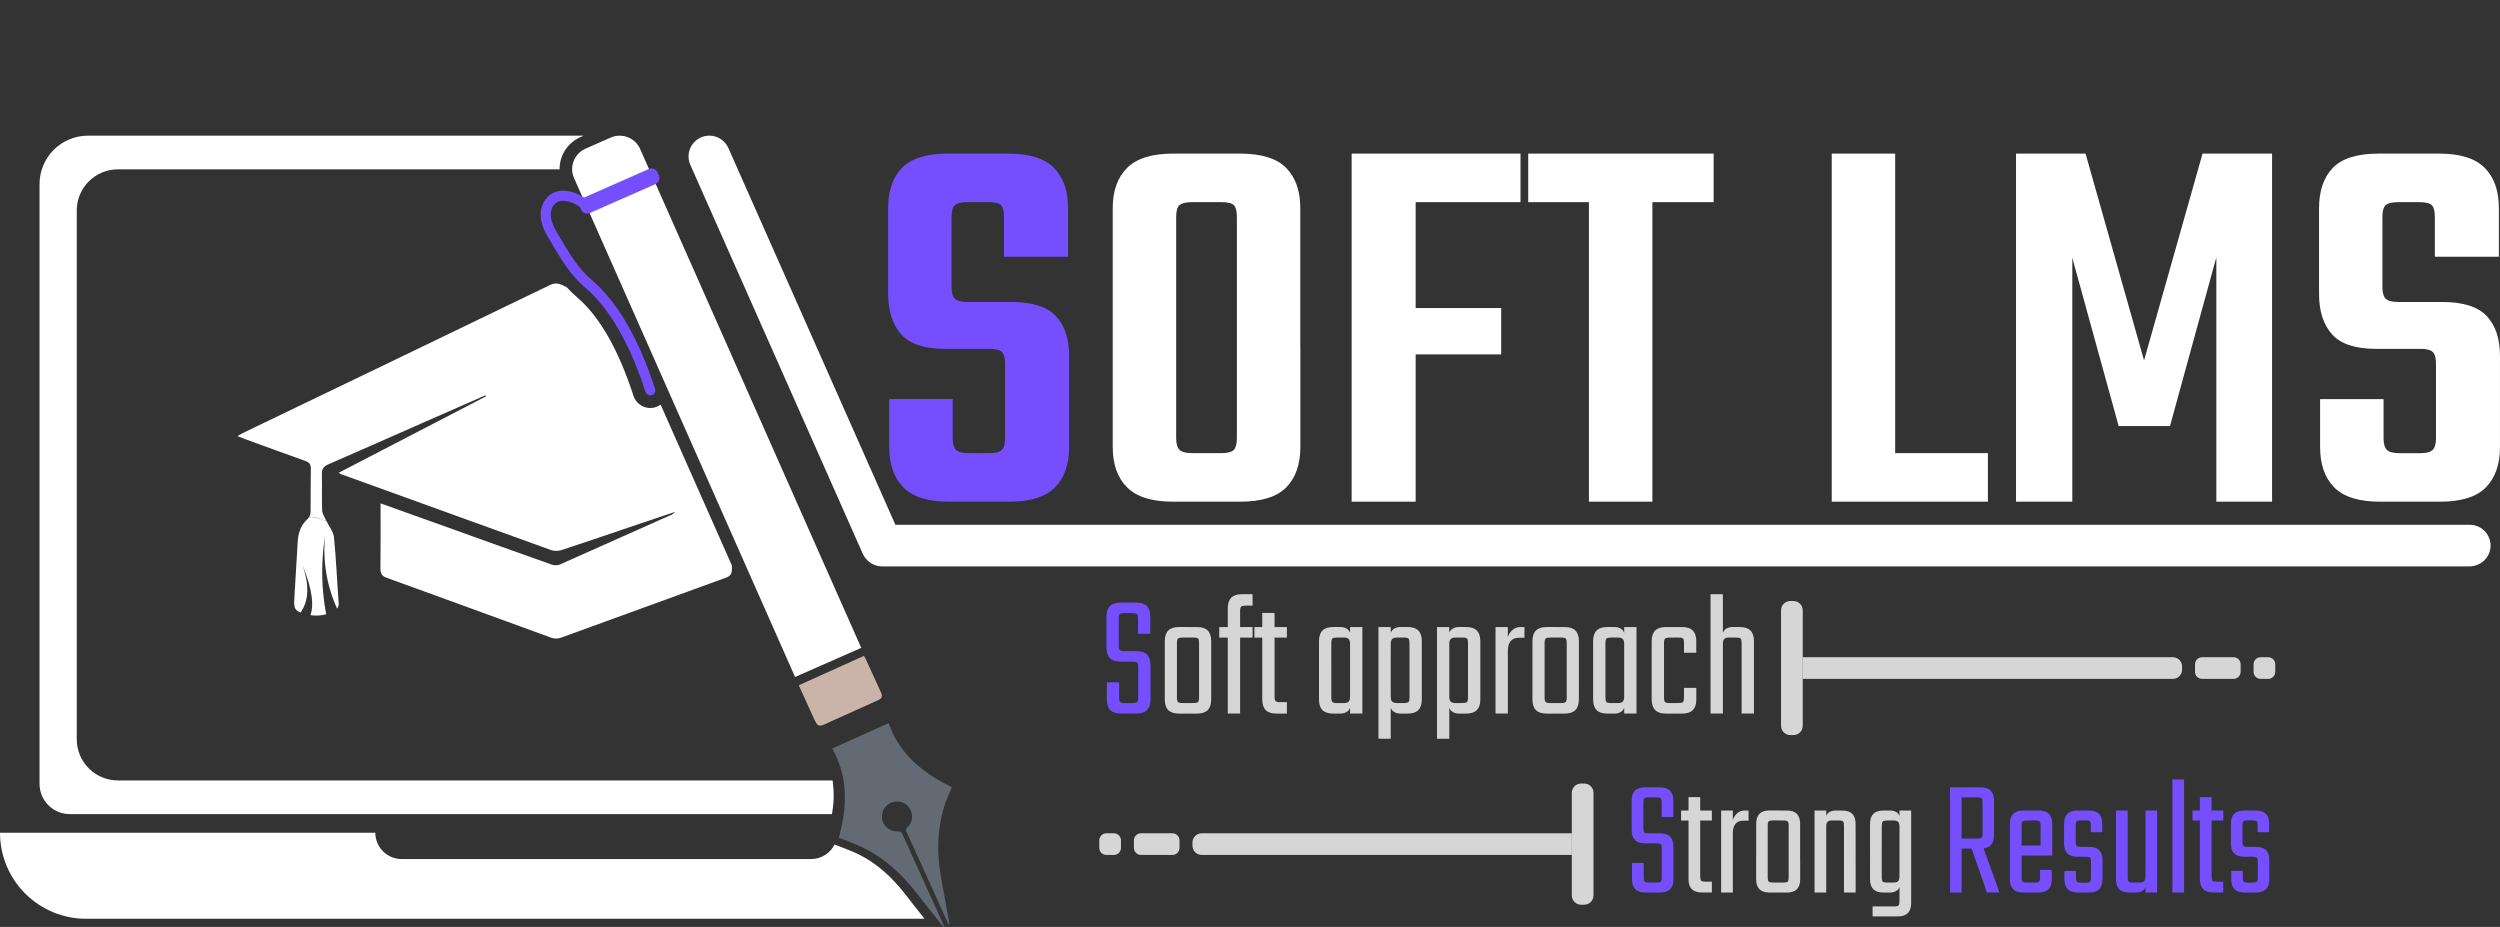 <svg width="267" height="99" viewBox="0 0 267 99" fill="none" xmlns="http://www.w3.org/2000/svg">
<rect x="0" y="0" width="267" height="99" fill="#333333" stroke="none"/>
<g clip-path="url(#clip0_1499_5270)">
<path d="M107.345 46.803V38.847C107.345 38.219 107.227 37.797 106.992 37.581C106.756 37.365 106.323 37.257 105.696 37.257H100.921C98.72 37.257 97.159 36.736 96.236 35.696C95.314 34.655 94.852 33.212 94.852 31.365V22.238C94.852 20.393 95.344 18.959 96.329 17.938C97.315 16.916 98.945 16.405 101.221 16.406H107.706C109.945 16.406 111.565 16.916 112.567 17.938C113.569 18.959 114.07 20.392 114.07 22.238V27.422H107.228V23.18C107.228 22.553 107.12 22.131 106.904 21.913C106.688 21.696 106.245 21.588 105.577 21.589H103.337C102.668 21.589 102.217 21.694 101.977 21.913C101.738 22.133 101.624 22.552 101.624 23.18V30.662C101.624 31.25 101.742 31.662 101.977 31.898C102.213 32.135 102.664 32.252 103.337 32.252H107.992C110.232 32.252 111.823 32.753 112.766 33.754C113.709 34.756 114.18 36.18 114.181 38.026V47.749C114.181 49.595 113.68 51.029 112.678 52.05C111.676 53.071 110.038 53.581 107.762 53.581H101.393C99.114 53.581 97.475 53.071 96.477 52.05C95.478 51.029 94.976 49.594 94.97 47.745V42.623H101.747V46.805C101.747 47.394 101.865 47.807 102.101 48.042C102.337 48.278 102.788 48.396 103.461 48.396H105.701C106.328 48.396 106.761 48.278 106.997 48.042C107.232 47.807 107.345 47.392 107.345 46.803Z" fill="#754FFE"/>
<path d="M125.615 23.181V39.265H118.838V22.238C118.838 20.393 119.349 18.96 120.37 17.938C121.392 16.916 123.022 16.406 125.262 16.406H129.269V21.59H127.324C126.656 21.59 126.203 21.698 125.965 21.914C125.726 22.13 125.61 22.552 125.615 23.181ZM125.615 36.965V46.803C125.615 47.392 125.733 47.805 125.969 48.041C126.205 48.276 126.658 48.394 127.329 48.394H129.211V53.578H125.263C123.023 53.578 121.392 53.068 120.371 52.047C119.35 51.026 118.84 49.592 118.839 47.746V36.965H125.615ZM132.1 46.803V37.26H138.878V47.746C138.878 49.592 138.377 51.026 137.375 52.047C136.373 53.068 134.732 53.578 132.454 53.578H128.21V48.394H130.45C131.118 48.394 131.56 48.276 131.776 48.041C131.992 47.805 132.1 47.392 132.1 46.803ZM132.1 39.263V23.181C132.1 22.553 131.992 22.131 131.776 21.914C131.56 21.696 131.118 21.588 130.45 21.59H128.439V16.406H132.447C134.725 16.406 136.366 16.917 137.368 17.938C138.371 18.959 138.872 20.392 138.871 22.238V39.265L132.1 39.263Z" fill="white"/>
<path d="M144.355 16.406H151.192V53.578H144.355V16.406ZM162.389 16.406V21.589H147.42V16.406H162.389ZM160.327 32.9V37.848H147.776V32.9H160.327Z" fill="white"/>
<path d="M183.017 16.406V21.589H163.215V16.406H183.017ZM169.697 17.996H176.475V53.578H169.697V17.996Z" fill="white"/>
<path d="M195.629 16.406H202.406V53.578H195.629V16.406ZM198.516 53.578V48.394H212.307V53.578H198.516Z" fill="white"/>
<path d="M231.754 45.507H226.273L221.322 27.539V53.578H215.311V16.406H222.737L228.984 38.496L235.231 16.406H242.657V53.578H236.705V27.48L231.754 45.507Z" fill="white"/>
<path d="M260.163 46.803V38.847C260.163 38.219 260.045 37.797 259.81 37.581C259.574 37.364 259.142 37.256 258.513 37.257H253.74C251.54 37.257 249.978 36.736 249.054 35.696C248.131 34.655 247.671 33.213 247.674 31.369V22.238C247.674 20.393 248.162 18.959 249.138 17.938C250.114 16.916 251.745 16.405 254.03 16.406H260.515C262.754 16.406 264.374 16.916 265.377 17.938C266.38 18.959 266.881 20.392 266.88 22.238V27.422H260.043V23.18C260.043 22.553 259.935 22.131 259.72 21.913C259.504 21.696 259.062 21.588 258.393 21.589H256.153C255.485 21.589 255.034 21.694 254.793 21.913C254.553 22.133 254.44 22.552 254.44 23.18V30.662C254.44 31.25 254.558 31.662 254.793 31.898C255.03 32.135 255.481 32.252 256.153 32.252H260.81C263.049 32.252 264.64 32.753 265.583 33.754C266.527 34.756 266.998 36.18 266.998 38.026V47.749C266.998 49.595 266.497 51.029 265.495 52.05C264.493 53.071 262.855 53.581 260.579 53.581H254.211C251.932 53.581 250.292 53.071 249.29 52.05C248.288 51.029 247.787 49.595 247.787 47.749V42.626H254.564V46.808C254.564 47.397 254.682 47.81 254.918 48.045C255.154 48.281 255.605 48.399 256.278 48.399H258.517C259.144 48.399 259.577 48.281 259.814 48.045C260.051 47.81 260.167 47.396 260.163 46.803Z" fill="white"/>
<path d="M36.005 65.004C34.895 62.571 34.452 59.886 34.723 57.226C34.395 59.245 34.324 61.298 34.514 63.335C34.589 64.144 34.702 64.904 34.836 65.606C34.29 65.758 33.717 65.787 33.157 65.693C33.167 65.667 33.173 65.644 33.181 65.625C33.467 64.777 33.494 63.24 32.256 60.218C33.106 62.57 32.853 63.976 32.435 64.839C32.345 65.024 32.236 65.209 32.121 65.421C31.433 65.162 31.375 64.848 31.44 63.821C31.566 61.819 31.685 59.818 31.798 57.814C31.851 56.865 32.156 56.049 32.881 55.395C32.928 55.352 32.968 55.303 33.001 55.248C33.601 55.154 34.241 55.421 34.87 55.659C35.153 56.231 35.602 56.778 35.666 57.367C35.903 59.697 35.992 62.043 36.167 64.382C36.183 64.491 36.177 64.603 36.149 64.709C36.121 64.816 36.072 64.916 36.005 65.004Z" fill="white"/>
<path d="M78.161 60.383L70.555 43.215C70.315 43.389 70.037 43.505 69.743 43.551C69.45 43.598 69.149 43.574 68.866 43.483C68.584 43.391 68.327 43.233 68.117 43.023C67.906 42.813 67.749 42.556 67.657 42.274C66.058 37.36 64.053 33.844 61.702 31.813C61.287 31.457 60.893 31.077 60.523 30.674L60.076 30.459C59.589 30.224 59.209 30.214 58.717 30.451C47.797 35.727 36.87 40.993 25.938 46.246C25.772 46.326 25.618 46.429 25.361 46.578C25.718 46.718 25.952 46.814 26.191 46.901C28.321 47.678 30.45 48.463 32.589 49.219C33.016 49.369 33.204 49.567 33.196 50.049C33.166 51.586 33.196 53.124 33.171 54.662C33.164 54.869 33.106 55.07 33.001 55.248C33.601 55.153 34.241 55.421 34.87 55.66C34.857 55.633 34.844 55.608 34.832 55.582C34.668 55.231 34.421 54.871 34.405 54.507C34.353 53.232 34.418 51.952 34.372 50.677C34.349 50.082 34.564 49.808 35.092 49.58C38.428 48.136 41.75 46.653 45.078 45.189C47.335 44.196 49.593 43.205 51.85 42.218C51.869 42.256 51.886 42.294 51.904 42.331C46.674 45.042 41.451 47.752 36.171 50.492C36.241 50.544 36.315 50.59 36.392 50.63C43.88 53.343 51.37 56.049 58.863 58.75C59.221 58.863 59.605 58.863 59.962 58.75C62.192 58.026 64.406 57.257 66.628 56.506C68.395 55.91 70.163 55.318 72.132 54.656C71.898 54.848 71.848 54.914 71.779 54.946C67.784 56.737 63.782 58.522 59.771 60.3C59.489 60.398 59.183 60.395 58.903 60.293C55.21 58.987 51.525 57.656 47.837 56.334C45.465 55.483 43.091 54.633 40.644 53.76C40.644 56.131 40.663 58.42 40.63 60.709C40.622 61.27 40.794 61.525 41.32 61.715C47.187 63.833 53.042 65.99 58.906 68.119C59.214 68.223 59.547 68.225 59.856 68.126C65.746 65.995 71.625 63.839 77.514 61.703C78.009 61.524 78.172 61.285 78.166 60.75C78.163 60.624 78.162 60.503 78.161 60.383Z" fill="white"/>
<path d="M89.605 89.399C89.6 89.421 89.592 89.445 89.587 89.468C90.474 89.828 91.387 90.138 92.244 90.562C94.584 91.721 96.427 93.468 98.008 95.519C98.845 96.612 99.715 97.686 100.571 98.768C100.642 98.867 100.736 98.946 100.845 99C100.81 98.904 100.784 98.804 100.741 98.71C99.334 95.608 97.927 92.504 96.519 89.399C96.469 89.286 96.415 89.174 96.368 89.061C96.269 88.841 96.168 88.786 95.919 88.8C94.999 88.849 94.246 88.18 94.195 87.321C94.194 87.315 94.194 87.308 94.195 87.302C94.184 87.085 94.215 86.869 94.289 86.665C94.362 86.462 94.476 86.275 94.624 86.116C94.771 85.957 94.948 85.83 95.146 85.741C95.344 85.652 95.557 85.604 95.774 85.6C96.635 85.559 97.379 86.282 97.411 87.195C97.411 87.237 97.411 87.278 97.411 87.321C97.401 87.516 97.352 87.707 97.268 87.882C97.184 88.058 97.066 88.215 96.92 88.345C96.764 88.492 96.711 88.606 96.809 88.82C96.896 89.014 96.985 89.206 97.072 89.399C98.459 92.444 99.842 95.492 101.221 98.542C101.241 98.597 101.256 98.653 101.266 98.71L101.401 98.636C101.229 97.696 101.057 96.755 100.885 95.814C100.571 94.095 100.205 92.385 100.205 90.623C100.205 90.205 100.218 89.798 100.248 89.39C100.294 88.692 100.39 87.998 100.535 87.313C100.761 86.241 101.122 85.201 101.61 84.219C101.629 84.171 101.643 84.121 101.653 84.07C101.319 83.907 100.992 83.739 100.673 83.562C98.078 82.135 95.947 80.233 94.906 77.228C92.886 78.137 90.913 79.027 88.877 79.946C89.517 81.061 89.94 82.289 90.123 83.562C90.288 84.811 90.266 86.078 90.057 87.32C89.944 88.021 89.793 88.715 89.605 89.399Z" fill="#646A74"/>
<path d="M92.272 70.045L85.309 73.187L87.02 76.95C87.334 77.637 86.77 76.36 87.085 77.046C87.304 77.521 87.516 77.603 88.002 77.384C89.895 76.534 91.787 75.681 93.678 74.827C94.226 74.579 94.294 74.4 94.053 73.866C93.223 72.028 93.262 72.158 92.428 70.322C92.384 70.23 92.326 70.141 92.272 70.045Z" fill="#CAB4A9"/>
<path d="M62.965 22.747L84.915 72.301L91.979 69.191L70.023 19.637H70.017L62.965 22.747Z" fill="white"/>
<path d="M62.252 21.147L62.964 22.747H62.971L70.022 19.641H70.027L69.341 18.088L69.321 18.043H69.314L69.216 18.086L62.257 21.144C62.257 21.144 62.254 21.146 62.252 21.147Z" fill="white"/>
<path d="M61.909 22.043L62.065 22.393C62.101 22.476 62.152 22.55 62.217 22.613C62.282 22.675 62.358 22.724 62.441 22.757C62.525 22.789 62.614 22.805 62.704 22.804C62.794 22.802 62.882 22.783 62.964 22.747H62.971L70.022 19.641H70.028C70.191 19.567 70.319 19.431 70.383 19.263C70.447 19.096 70.443 18.909 70.371 18.745L70.215 18.394C70.142 18.229 70.006 18.099 69.838 18.033C69.67 17.967 69.482 17.971 69.316 18.042H69.309L69.211 18.085L62.257 21.144C62.094 21.219 61.967 21.355 61.903 21.522C61.839 21.69 61.843 21.876 61.914 22.04L61.909 22.043Z" fill="#754FFE"/>
<path d="M98.735 98.124H9.19C7.983 98.124 6.788 97.886 5.673 97.424C4.558 96.962 3.544 96.285 2.691 95.432C1.838 94.579 1.161 93.566 0.699 92.451C0.237 91.336 -0 90.141 2.38069e-07 88.934H40.084C40.084 89.304 40.156 89.67 40.298 90.011C40.439 90.352 40.647 90.662 40.908 90.924C41.169 91.185 41.48 91.392 41.821 91.533C42.163 91.674 42.529 91.747 42.898 91.747H86.618C87.14 91.747 87.653 91.601 88.097 91.327C88.542 91.052 88.901 90.659 89.134 90.191L89.264 90.243C89.536 90.354 89.811 90.46 90.084 90.565C90.661 90.788 91.207 90.998 91.717 91.251C93.555 92.162 95.206 93.587 96.762 95.606C97.341 96.361 97.94 97.113 98.518 97.841C98.587 97.935 98.66 98.028 98.735 98.124Z" fill="white"/>
<path d="M88.946 83.541C88.937 83.477 88.927 83.414 88.917 83.351H12.591C11.426 83.351 10.309 82.888 9.485 82.065C8.661 81.241 8.198 80.124 8.198 78.96V22.476C8.198 21.311 8.661 20.195 9.485 19.371C10.309 18.548 11.426 18.085 12.591 18.085H59.762C59.756 17.358 59.963 16.645 60.358 16.034C60.753 15.423 61.318 14.941 61.983 14.648L62.346 14.488H9.397C8.025 14.488 6.708 15.033 5.738 16.003C4.768 16.973 4.223 18.288 4.223 19.66V83.72C4.223 84.575 4.563 85.396 5.168 86.001C5.773 86.607 6.594 86.947 7.45 86.947H88.852C88.866 86.877 88.876 86.807 88.887 86.738C89.067 85.681 89.087 84.603 88.946 83.541Z" fill="white"/>
<path d="M61.104 18.082C61.108 18.404 61.177 18.722 61.308 19.017L62.249 21.147L69.202 18.085L69.3 18.042H69.308L68.367 15.912C68.11 15.334 67.636 14.882 67.047 14.653C66.458 14.424 65.802 14.438 65.224 14.691L62.527 15.878C62.1 16.066 61.738 16.375 61.485 16.767C61.232 17.159 61.099 17.616 61.104 18.082Z" fill="white"/>
<path d="M69.449 42.228C69.506 42.228 69.562 42.219 69.616 42.202C69.752 42.157 69.865 42.061 69.93 41.934C69.994 41.806 70.006 41.659 69.962 41.523C68.222 36.191 65.977 32.306 63.286 29.982C61.736 28.644 60.994 27.387 59.515 24.886C59.233 24.408 58.574 23.289 58.918 22.326C59.003 22.055 59.173 21.819 59.402 21.65C60.029 21.217 61.207 21.493 62.191 22.306C62.302 22.39 62.441 22.429 62.58 22.413C62.718 22.397 62.845 22.328 62.934 22.221C63.023 22.113 63.066 21.975 63.056 21.836C63.045 21.697 62.981 21.568 62.877 21.476C61.486 20.326 59.843 20.042 58.797 20.762C58.381 21.058 58.07 21.477 57.908 21.962C57.385 23.401 58.232 24.825 58.591 25.433C60.13 28.036 60.903 29.343 62.586 30.797C65.126 32.992 67.264 36.712 68.941 41.856C68.976 41.964 69.044 42.057 69.135 42.124C69.226 42.19 69.336 42.227 69.449 42.228Z" fill="#754FFE"/>
<path d="M265.989 58.412C265.915 59.589 264.906 60.488 263.728 60.488H94.209C93.662 60.489 93.135 60.287 92.729 59.921C92.724 59.918 92.719 59.914 92.715 59.91C92.69 59.888 92.665 59.862 92.639 59.837C92.428 59.637 92.258 59.398 92.14 59.133L73.727 17.607C73.489 17.069 73.474 16.458 73.686 15.909C73.898 15.36 74.32 14.917 74.859 14.678C75.397 14.44 76.008 14.425 76.558 14.637C77.107 14.849 77.55 15.271 77.789 15.809L95.629 56.047H263.774C264.078 56.048 264.378 56.11 264.657 56.231C264.936 56.352 265.187 56.528 265.394 56.75C265.602 56.972 265.762 57.234 265.864 57.52C265.967 57.805 266.009 58.109 265.989 58.412Z" fill="white"/>
<path d="M121.561 74.497V71.256C121.561 71.002 121.526 70.838 121.456 70.77C121.386 70.702 121.224 70.665 120.97 70.665H119.674C119.166 70.665 118.788 70.541 118.54 70.294C118.293 70.046 118.169 69.668 118.168 69.16V65.862C118.168 65.354 118.292 64.976 118.54 64.729C118.789 64.482 119.166 64.358 119.674 64.357H121.348C121.856 64.357 122.234 64.481 122.481 64.729C122.729 64.977 122.853 65.355 122.854 65.862V67.692H121.538V66.072C121.538 65.818 121.503 65.654 121.433 65.586C121.363 65.518 121.201 65.482 120.947 65.482H120.073C119.831 65.482 119.672 65.516 119.596 65.586C119.519 65.656 119.482 65.818 119.482 66.072V68.95C119.482 69.191 119.519 69.349 119.596 69.425C119.672 69.501 119.831 69.54 120.073 69.54H121.368C121.877 69.54 122.255 69.664 122.502 69.911C122.75 70.159 122.874 70.537 122.875 71.045V74.704C122.875 75.212 122.75 75.59 122.502 75.837C122.254 76.084 121.876 76.208 121.368 76.208H119.711C119.202 76.208 118.823 76.084 118.576 75.837C118.328 75.59 118.205 75.212 118.207 74.706V72.876H119.521V74.497C119.521 74.738 119.56 74.897 119.636 74.973C119.713 75.05 119.871 75.087 120.112 75.087H120.97C121.224 75.087 121.388 75.05 121.456 74.973C121.524 74.897 121.561 74.735 121.561 74.497Z" fill="#754FFE"/>
<path opacity="0.8" d="M125.696 68.683V73.541H124.4V68.473C124.4 67.965 124.524 67.587 124.772 67.34C125.019 67.092 125.398 66.968 125.907 66.967H126.936V68.092H126.287C126.046 68.092 125.887 68.127 125.81 68.197C125.734 68.267 125.696 68.433 125.696 68.683ZM125.696 72.417V74.497C125.696 74.738 125.735 74.897 125.81 74.974C125.886 75.05 126.046 75.087 126.287 75.087H126.878V76.211H125.907C125.398 76.211 125.02 76.088 124.772 75.84C124.523 75.593 124.4 75.215 124.4 74.706V72.417H125.696ZM128.06 74.494V72.569H129.356V74.706C129.356 75.214 129.232 75.592 128.985 75.839C128.737 76.087 128.359 76.21 127.851 76.21H126.688V75.084H127.469C127.723 75.084 127.887 75.047 127.955 74.97C128.023 74.894 128.06 74.735 128.06 74.497V74.494ZM128.06 73.522V68.683C128.06 68.429 128.025 68.265 127.955 68.197C127.886 68.129 127.723 68.092 127.469 68.092H126.821V66.969H127.851C128.358 66.969 128.736 67.094 128.985 67.342C129.234 67.59 129.357 67.968 129.356 68.475V73.525L128.06 73.522Z" fill="white"/>
<path opacity="0.8" d="M133.776 66.969V68.094H130.215V66.969H133.776ZM132.443 65.273V76.208H131.127V64.967C131.127 64.459 131.251 64.081 131.499 63.833C131.747 63.585 132.125 63.461 132.633 63.462H133.776V64.681H133.039C132.797 64.681 132.638 64.716 132.562 64.785C132.486 64.854 132.443 65.017 132.443 65.271V65.273Z" fill="white"/>
<path opacity="0.8" d="M137.44 66.97V68.094H133.971V66.97H137.44ZM136.124 65.465V74.401C136.124 74.642 136.162 74.801 136.238 74.877C136.315 74.954 136.474 74.991 136.715 74.991H137.44V76.21H136.315C135.806 76.21 135.428 76.087 135.181 75.839C134.933 75.592 134.81 75.214 134.81 74.706V65.463L136.124 65.465Z" fill="white"/>
<path opacity="0.8" d="M142.184 71.94H140.869V68.473C140.869 67.965 140.993 67.587 141.24 67.339C141.488 67.092 141.866 66.968 142.374 66.967H143.137C143.429 66.955 143.716 67.046 143.947 67.224C144.156 67.396 144.261 67.698 144.261 68.13V69.311H144.185V68.778C144.185 68.524 144.134 68.346 144.032 68.244C143.93 68.141 143.765 68.091 143.536 68.092H142.774C142.532 68.092 142.373 68.127 142.298 68.197C142.223 68.267 142.183 68.429 142.183 68.683L142.184 71.94ZM140.869 71.236H142.184V74.497C142.184 74.738 142.223 74.897 142.299 74.973C142.375 75.05 142.533 75.087 142.775 75.087H143.537C143.766 75.087 143.932 75.037 144.033 74.935C144.134 74.832 144.186 74.656 144.186 74.401V73.906H144.262V75.05C144.262 75.481 144.158 75.782 143.948 75.954C143.717 76.133 143.43 76.224 143.138 76.211H142.375C141.867 76.211 141.489 76.087 141.241 75.84C140.994 75.593 140.87 75.214 140.869 74.706V71.236ZM145.5 76.208H144.186V66.969H145.5V76.208Z" fill="white"/>
<path opacity="0.8" d="M148.533 78.895H147.217V66.969H148.533V78.895ZM151.849 71.941H150.534V68.683C150.534 68.429 150.499 68.265 150.43 68.197C150.361 68.129 150.199 68.092 149.945 68.092H149.182C148.953 68.092 148.787 68.143 148.686 68.244C148.582 68.348 148.534 68.524 148.534 68.778V69.425H148.457V68.13C148.457 67.698 148.562 67.397 148.771 67.225C149.002 67.046 149.289 66.955 149.581 66.967H150.343C150.851 66.967 151.23 67.091 151.478 67.34C151.726 67.588 151.85 67.965 151.849 68.473V71.941ZM150.534 71.216H151.849V74.706C151.849 75.214 151.725 75.592 151.478 75.839C151.23 76.087 150.852 76.21 150.343 76.21H149.581C149.289 76.223 149.002 76.132 148.771 75.953C148.562 75.781 148.457 75.48 148.457 75.049V73.979L148.534 73.96V74.398C148.534 74.653 148.584 74.83 148.686 74.932C148.789 75.033 148.953 75.084 149.182 75.084H149.945C150.199 75.084 150.363 75.047 150.43 74.97C150.497 74.894 150.534 74.735 150.534 74.493V71.216Z" fill="white"/>
<path opacity="0.8" d="M154.785 78.895H153.469V66.969H154.785V78.895ZM158.101 71.941H156.783V68.683C156.783 68.429 156.749 68.265 156.679 68.197C156.609 68.129 156.446 68.092 156.192 68.092H155.43C155.202 68.092 155.037 68.143 154.934 68.244C154.832 68.345 154.781 68.523 154.782 68.778V69.425H154.706V68.13C154.706 67.698 154.811 67.397 155.02 67.225C155.251 67.046 155.538 66.955 155.83 66.967H156.593C157.101 66.967 157.479 67.091 157.727 67.34C157.974 67.588 158.098 67.965 158.099 68.473L158.101 71.941ZM156.783 71.216H158.099V74.706C158.099 75.214 157.975 75.592 157.727 75.839C157.478 76.086 157.101 76.21 156.593 76.21H155.83C155.538 76.223 155.251 76.132 155.02 75.953C154.811 75.781 154.706 75.48 154.706 75.049V73.979L154.782 73.96V74.398C154.782 74.653 154.833 74.831 154.934 74.932C155.039 75.036 155.202 75.084 155.43 75.084H156.192C156.446 75.084 156.611 75.047 156.679 74.97C156.747 74.894 156.783 74.735 156.783 74.493V71.216Z" fill="white"/>
<path opacity="0.8" d="M161.037 76.208H159.723V66.97H161.037V76.21V76.208ZM162.81 66.97V68.113H162.238C161.438 68.113 161.037 68.59 161.037 69.543V69.904H160.961V68.514C160.966 68.276 161.021 68.042 161.123 67.827C161.231 67.586 161.398 67.376 161.609 67.218C161.841 67.047 162.123 66.96 162.41 66.97H162.81Z" fill="white"/>
<path opacity="0.8" d="M164.962 68.683V73.541H163.666V68.473C163.666 67.965 163.79 67.587 164.037 67.34C164.285 67.092 164.663 66.968 165.172 66.967H166.201V68.092H165.553C165.311 68.092 165.153 68.127 165.077 68.197C165.001 68.267 164.962 68.433 164.962 68.683ZM164.962 72.417V74.497C164.962 74.738 165.001 74.897 165.077 74.974C165.153 75.05 165.311 75.087 165.553 75.087H166.144V76.211H165.172C164.664 76.211 164.286 76.088 164.037 75.84C163.789 75.593 163.665 75.215 163.666 74.706V72.417H164.962ZM167.326 74.497V72.569H168.623V74.706C168.623 75.214 168.499 75.592 168.25 75.839C168.002 76.087 167.624 76.21 167.117 76.21H165.953V75.084H166.735C166.989 75.084 167.153 75.047 167.221 74.97C167.289 74.894 167.326 74.735 167.326 74.497ZM167.326 73.525V68.683C167.326 68.429 167.291 68.265 167.221 68.197C167.151 68.129 166.989 68.092 166.735 68.092H166.091V66.969H167.121C167.629 66.969 168.007 67.094 168.254 67.342C168.502 67.59 168.626 67.968 168.627 68.475V73.525L167.326 73.525Z" fill="white"/>
<path opacity="0.8" d="M171.461 71.94H170.146V68.473C170.146 67.965 170.27 67.587 170.518 67.339C170.765 67.092 171.143 66.968 171.652 66.967H172.414C172.706 66.955 172.993 67.046 173.225 67.224C173.434 67.396 173.538 67.698 173.538 68.13V69.311H173.462V68.778C173.462 68.524 173.411 68.346 173.309 68.244C173.205 68.139 173.043 68.092 172.814 68.092H172.052C171.811 68.092 171.652 68.127 171.575 68.197C171.499 68.267 171.461 68.429 171.461 68.683V71.94ZM170.146 71.236H171.461V74.496C171.461 74.738 171.499 74.897 171.575 74.973C171.652 75.05 171.811 75.087 172.052 75.087H172.815C173.044 75.087 173.208 75.037 173.31 74.935C173.413 74.832 173.463 74.655 173.463 74.401V73.906H173.539V75.05C173.539 75.481 173.435 75.781 173.226 75.954C172.994 76.132 172.707 76.224 172.415 76.211H171.653C171.144 76.211 170.766 76.087 170.519 75.84C170.271 75.593 170.147 75.214 170.146 74.706V71.236ZM174.778 76.208H173.463V66.969H174.778V76.208Z" fill="white"/>
<path opacity="0.8" d="M177.716 68.683V74.497C177.716 74.738 177.754 74.897 177.83 74.974C177.907 75.05 178.065 75.087 178.307 75.087H178.764V76.211H177.912C177.403 76.211 177.025 76.088 176.778 75.84C176.53 75.593 176.405 75.215 176.4 74.706V68.475C176.4 67.967 176.524 67.589 176.773 67.342C177.021 67.094 177.401 66.97 177.912 66.969H178.903V68.094H178.312C178.071 68.094 177.912 68.129 177.835 68.199C177.759 68.269 177.716 68.433 177.716 68.683ZM179.851 69.712V68.683C179.851 68.429 179.815 68.265 179.746 68.197C179.677 68.129 179.514 68.092 179.26 68.092H178.611V66.969H179.657C180.166 66.969 180.544 67.094 180.791 67.342C181.039 67.59 181.162 67.968 181.162 68.475V69.714L179.851 69.712ZM179.851 74.494V73.465H181.166V74.706C181.166 75.214 181.042 75.592 180.794 75.839C180.547 76.087 180.169 76.21 179.661 76.21H178.615V75.084H179.263C179.517 75.084 179.681 75.047 179.749 74.97C179.817 74.894 179.851 74.735 179.851 74.497V74.494Z" fill="white"/>
<path opacity="0.8" d="M184.003 76.208H182.688V63.462H184.003V76.208ZM187.32 76.208H186.005V68.681C186.005 68.427 185.97 68.262 185.901 68.194C185.832 68.126 185.668 68.09 185.414 68.09H184.652C184.424 68.09 184.259 68.14 184.157 68.242C184.052 68.346 184.004 68.522 184.004 68.776V69.374H183.928V68.13C183.928 67.698 184.033 67.396 184.242 67.224C184.473 67.046 184.76 66.954 185.051 66.967H185.814C186.322 66.967 186.7 67.091 186.949 67.339C187.197 67.587 187.321 67.965 187.32 68.472V76.208Z" fill="white"/>
<path d="M177.476 93.699V90.628C177.476 90.388 177.443 90.234 177.377 90.168C177.311 90.102 177.157 90.069 176.916 90.069H175.687C175.206 90.069 174.847 89.951 174.612 89.717C174.377 89.482 174.26 89.124 174.26 88.642V85.517C174.26 85.036 174.377 84.678 174.612 84.442C174.847 84.207 175.206 84.089 175.687 84.09H177.282C177.764 84.09 178.123 84.207 178.358 84.442C178.593 84.677 178.71 85.035 178.71 85.517V87.251H177.463V85.716C177.463 85.475 177.43 85.322 177.359 85.256C177.288 85.19 177.139 85.156 176.898 85.156H176.067C175.838 85.156 175.687 85.189 175.615 85.256C175.543 85.323 175.511 85.475 175.511 85.716V88.443C175.511 88.672 175.547 88.823 175.615 88.895C175.683 88.967 175.838 88.999 176.067 88.999H177.295C177.778 88.999 178.136 89.117 178.37 89.352C178.605 89.587 178.722 89.945 178.723 90.426V93.894C178.723 94.376 178.605 94.734 178.37 94.969C178.135 95.204 177.777 95.321 177.295 95.321H175.726C175.245 95.321 174.887 95.204 174.651 94.969C174.415 94.734 174.298 94.376 174.3 93.894V92.165H175.546V93.7C175.546 93.929 175.582 94.079 175.651 94.151C175.72 94.224 175.874 94.256 176.103 94.256H176.916C177.157 94.256 177.311 94.219 177.377 94.151C177.443 94.083 177.476 93.928 177.476 93.699Z" fill="#754FFE"/>
<path opacity="0.8" d="M182.827 86.564V87.63H179.539V86.564H182.827ZM181.581 85.137V93.606C181.581 93.834 181.616 93.985 181.685 94.057C181.754 94.129 181.908 94.162 182.136 94.162H182.827V95.317H181.761C181.279 95.317 180.92 95.199 180.685 94.965C180.45 94.73 180.333 94.371 180.333 93.89V85.137H181.581Z" fill="white"/>
<path opacity="0.8" d="M185.065 95.324H183.818V86.564H185.065V95.324ZM186.746 86.564V87.648H186.203C185.445 87.648 185.066 88.101 185.065 89.007V89.342H184.993V88.028C184.998 87.803 185.05 87.581 185.147 87.377C185.249 87.149 185.407 86.95 185.607 86.799C185.826 86.638 186.094 86.555 186.366 86.564H186.746Z" fill="white"/>
<path opacity="0.8" d="M188.79 88.192V92.792H187.561V87.983C187.561 87.501 187.678 87.142 187.913 86.908C188.148 86.674 188.507 86.557 188.989 86.556H189.964V87.621H189.349C189.121 87.621 188.971 87.655 188.899 87.726C188.826 87.797 188.79 87.95 188.79 88.192ZM188.79 91.732V93.701C188.79 93.93 188.825 94.08 188.894 94.152C188.963 94.224 189.117 94.257 189.345 94.257H189.906V95.322H188.984C188.502 95.322 188.143 95.205 187.909 94.97C187.675 94.735 187.557 94.377 187.557 93.895V91.73L188.79 91.732ZM191.03 93.701V91.874H192.259V93.897C192.259 94.379 192.142 94.737 191.907 94.972C191.672 95.207 191.313 95.324 190.831 95.324H189.731V94.256H190.473C190.713 94.256 190.867 94.219 190.933 94.151C190.999 94.083 191.03 93.927 191.03 93.699V93.701ZM191.03 92.78V88.192C191.03 87.952 190.997 87.798 190.926 87.731C190.854 87.664 190.706 87.627 190.465 87.627H189.85V86.564H190.826C191.309 86.564 191.667 86.682 191.901 86.917C192.136 87.152 192.253 87.51 192.254 87.991V92.778L191.03 92.78Z" fill="white"/>
<path opacity="0.8" d="M195.04 95.324H193.793V86.564H195.04V95.324ZM198.184 95.324H196.937V88.192C196.937 87.952 196.905 87.798 196.832 87.731C196.76 87.664 196.613 87.626 196.372 87.626H195.649C195.433 87.626 195.276 87.676 195.18 87.772C195.084 87.868 195.034 88.036 195.034 88.277V88.891H194.962V87.669C194.962 87.26 195.062 86.974 195.26 86.811C195.48 86.642 195.752 86.556 196.029 86.567H196.752C197.233 86.567 197.591 86.685 197.827 86.92C198.063 87.155 198.18 87.513 198.179 87.995L198.184 95.324Z" fill="white"/>
<path opacity="0.8" d="M200.968 91.278H199.721V87.991C199.721 87.509 199.838 87.15 200.073 86.916C200.308 86.682 200.667 86.565 201.149 86.564H201.871C202.148 86.552 202.42 86.639 202.639 86.808C202.838 86.971 202.937 87.257 202.937 87.666V88.894H202.865V88.28C202.865 88.039 202.817 87.871 202.721 87.775C202.589 87.666 202.421 87.614 202.251 87.629H201.527C201.299 87.629 201.149 87.663 201.076 87.734C201.004 87.805 200.972 87.954 200.972 88.195L200.968 91.278ZM199.721 90.596H200.968V93.702C200.968 93.931 201.004 94.082 201.072 94.154C201.14 94.226 201.295 94.258 201.523 94.258H202.247C202.463 94.258 202.619 94.21 202.716 94.114C202.814 94.018 202.861 93.849 202.861 93.608V93.19L202.933 93.208V94.219C202.933 94.629 202.834 94.915 202.635 95.077C202.416 95.246 202.144 95.332 201.867 95.321H201.144C200.662 95.321 200.304 95.203 200.069 94.968C199.835 94.734 199.717 94.375 199.717 93.894L199.721 90.596ZM202.865 96.242V95.143H204.112V96.444C204.112 96.926 203.994 97.284 203.759 97.518C203.524 97.752 203.166 97.87 202.684 97.871H199.992V96.805H202.304C202.546 96.805 202.7 96.769 202.766 96.701C202.832 96.633 202.865 96.474 202.865 96.242ZM204.112 95.357H202.865V86.564H204.112V95.357Z" fill="white"/>
<path d="M211.736 89.003V85.716C211.736 85.475 211.703 85.322 211.632 85.256C211.561 85.19 211.412 85.156 211.171 85.156H208.262V84.09H211.532C212.014 84.09 212.373 84.207 212.608 84.442C212.842 84.677 212.96 85.035 212.96 85.517V89.201C212.96 89.684 212.842 90.042 212.608 90.276C212.373 90.51 212.014 90.628 211.532 90.628H209.003V89.563H211.171C211.412 89.563 211.566 89.526 211.632 89.458C211.698 89.391 211.736 89.232 211.736 89.003ZM208.267 84.089H209.498V95.325H208.269L208.267 84.089ZM210.4 90.153H211.682L213.544 95.318H212.207L210.4 90.153Z" fill="#754FFE"/>
<path d="M215.909 88.192V93.701C215.909 93.93 215.946 94.08 216.014 94.153C216.082 94.225 216.236 94.257 216.466 94.257H216.899V95.322H216.086C215.604 95.322 215.246 95.205 215.011 94.97C214.776 94.735 214.658 94.377 214.658 93.895V87.992C214.658 87.509 214.776 87.151 215.011 86.917C215.246 86.683 215.604 86.565 216.086 86.565H217.027V87.63H216.468C216.239 87.63 216.088 87.663 216.016 87.734C215.944 87.805 215.909 87.95 215.909 88.192ZM219.18 90.305V91.372H215.205V90.305H219.18ZM217.933 91.191V88.192C217.933 87.952 217.899 87.798 217.834 87.731C217.768 87.664 217.614 87.627 217.373 87.627H216.758V86.565H217.752C218.235 86.565 218.593 86.682 218.827 86.917C219.062 87.152 219.179 87.51 219.18 87.992V91.189L217.933 91.191ZM217.879 93.7V92.905H219.125V93.898C219.125 94.38 219.008 94.738 218.773 94.973C218.538 95.208 218.18 95.326 217.699 95.326H216.757V94.256H217.318C217.559 94.256 217.712 94.219 217.778 94.151C217.844 94.084 217.879 93.928 217.879 93.699V93.7Z" fill="#754FFE"/>
<path d="M223.316 93.718V92.061C223.316 91.82 223.283 91.666 223.217 91.6C223.151 91.535 222.998 91.501 222.757 91.501H221.871C221.389 91.501 221.03 91.384 220.796 91.149C220.562 90.914 220.444 90.556 220.443 90.074V87.992C220.443 87.509 220.561 87.151 220.796 86.917C221.031 86.683 221.389 86.565 221.871 86.565H223.1C223.581 86.565 223.94 86.682 224.175 86.917C224.411 87.152 224.528 87.51 224.528 87.992V88.877H223.302V88.172C223.302 87.931 223.268 87.778 223.203 87.711C223.137 87.644 222.983 87.612 222.741 87.612H222.236C222.007 87.612 221.856 87.646 221.784 87.711C221.712 87.777 221.68 87.931 221.68 88.172V89.888C221.68 90.117 221.716 90.268 221.784 90.34C221.852 90.412 222.007 90.444 222.236 90.444H223.121C223.603 90.444 223.961 90.561 224.196 90.796C224.431 91.03 224.549 91.388 224.549 91.87V93.893C224.549 94.375 224.431 94.733 224.196 94.968C223.961 95.203 223.603 95.32 223.121 95.32H221.911C221.429 95.32 221.071 95.203 220.836 94.968C220.601 94.733 220.481 94.376 220.478 93.897V93.013H221.707V93.718C221.707 93.947 221.742 94.096 221.811 94.169C221.88 94.242 222.034 94.274 222.263 94.274H222.752C222.992 94.274 223.146 94.238 223.212 94.169C223.278 94.1 223.316 93.942 223.316 93.718Z" fill="#754FFE"/>
<path d="M225.992 86.565H227.239V93.699C227.239 93.928 227.276 94.078 227.344 94.15C227.412 94.222 227.567 94.255 227.796 94.255H228.518C228.735 94.255 228.892 94.207 228.988 94.111C229.084 94.014 229.132 93.845 229.132 93.605V92.991H229.204V94.218C229.204 94.628 229.105 94.914 228.906 95.077C228.687 95.246 228.415 95.332 228.139 95.32H227.416C226.933 95.32 226.575 95.203 226.341 94.968C226.106 94.733 225.989 94.375 225.988 93.893L225.992 86.565ZM229.137 86.565H230.383V95.324H229.137V86.565Z" fill="#754FFE"/>
<path d="M233.256 95.324H232.01V83.241H233.256V95.324Z" fill="#754FFE"/>
<path d="M237.449 86.564V87.63H234.16V86.564H237.449ZM236.202 85.138V93.606C236.202 93.835 236.238 93.985 236.306 94.057C236.374 94.129 236.529 94.162 236.758 94.162H237.444V95.317H236.379C235.897 95.317 235.538 95.2 235.303 94.965C235.068 94.73 234.951 94.372 234.951 93.89V85.138H236.202Z" fill="#754FFE"/>
<path d="M241.134 93.717V92.06C241.134 91.82 241.102 91.666 241.035 91.6C240.968 91.534 240.815 91.501 240.574 91.501H239.688C239.207 91.501 238.848 91.383 238.613 91.148C238.378 90.913 238.26 90.555 238.26 90.074V87.991C238.26 87.509 238.377 87.151 238.612 86.916C238.847 86.682 239.206 86.565 239.687 86.564H240.916C241.398 86.564 241.757 86.681 241.992 86.916C242.227 87.151 242.344 87.51 242.344 87.991V88.877H241.115V88.172C241.115 87.93 241.082 87.778 241.016 87.711C240.95 87.644 240.796 87.612 240.556 87.612H240.049C239.82 87.612 239.67 87.645 239.597 87.711C239.525 87.777 239.493 87.93 239.493 88.172V89.888C239.493 90.117 239.53 90.267 239.597 90.339C239.665 90.411 239.82 90.444 240.049 90.444H240.934C241.416 90.444 241.774 90.561 242.009 90.795C242.244 91.029 242.362 91.388 242.362 91.87V93.893C242.362 94.374 242.244 94.733 242.009 94.967C241.774 95.202 241.416 95.32 240.934 95.32H239.724C239.242 95.32 238.884 95.202 238.649 94.967C238.414 94.733 238.296 94.374 238.296 93.893V93.008H239.525V93.713C239.525 93.942 239.561 94.091 239.63 94.165C239.699 94.238 239.853 94.269 240.082 94.269H240.57C240.811 94.269 240.965 94.234 241.03 94.165C241.096 94.096 241.134 93.942 241.134 93.717Z" fill="#754FFE"/>
<g opacity="0.8">
<path d="M170.185 84.669V95.634C170.185 95.764 170.16 95.892 170.11 96.012C170.061 96.132 169.988 96.242 169.896 96.334C169.804 96.426 169.695 96.499 169.575 96.548C169.455 96.598 169.326 96.624 169.196 96.624H168.859C168.596 96.623 168.344 96.519 168.159 96.333C167.973 96.148 167.869 95.896 167.869 95.634V84.669C167.869 84.539 167.895 84.411 167.944 84.291C167.994 84.171 168.067 84.062 168.159 83.97C168.251 83.878 168.36 83.805 168.48 83.756C168.6 83.706 168.729 83.681 168.859 83.681H169.196C169.326 83.681 169.455 83.706 169.575 83.756C169.695 83.806 169.804 83.878 169.896 83.97C169.987 84.062 170.06 84.171 170.11 84.291C170.159 84.411 170.185 84.539 170.185 84.669Z" fill="white"/>
</g>
<g opacity="0.8">
<path d="M167.871 88.994V91.309H128.346C128.084 91.309 127.832 91.205 127.646 91.02C127.461 90.834 127.356 90.583 127.355 90.321V89.983C127.356 89.721 127.46 89.469 127.646 89.284C127.832 89.098 128.083 88.994 128.346 88.994H167.871Z" fill="white"/>
</g>
<g opacity="0.8">
<path d="M125.216 88.994H121.858C121.44 88.994 121.102 89.332 121.102 89.75V90.553C121.102 90.97 121.44 91.309 121.858 91.309H125.216C125.634 91.309 125.972 90.97 125.972 90.553V89.75C125.972 89.332 125.634 88.994 125.216 88.994Z" fill="white"/>
</g>
<g opacity="0.8">
<path d="M118.964 88.994H118.16C117.743 88.994 117.404 89.333 117.404 89.75V90.553C117.404 90.971 117.743 91.309 118.16 91.309H118.964C119.381 91.309 119.72 90.971 119.72 90.553V89.75C119.72 89.333 119.381 88.994 118.964 88.994Z" fill="white"/>
</g>
<g opacity="0.8">
<path d="M192.531 65.177V77.52C192.531 77.65 192.505 77.779 192.455 77.899C192.405 78.019 192.333 78.128 192.241 78.219C192.149 78.311 192.04 78.384 191.92 78.433C191.8 78.483 191.671 78.508 191.541 78.508H191.203C190.941 78.508 190.69 78.404 190.505 78.219C190.319 78.034 190.215 77.782 190.215 77.52V65.177C190.215 64.915 190.319 64.664 190.505 64.478C190.69 64.293 190.941 64.189 191.203 64.189H191.541C191.671 64.189 191.8 64.214 191.92 64.264C192.04 64.313 192.149 64.386 192.241 64.478C192.333 64.57 192.405 64.678 192.455 64.799C192.505 64.918 192.531 65.047 192.531 65.177Z" fill="white"/>
</g>
<g opacity="0.8">
<path d="M233.049 71.18V71.517C233.049 71.779 232.944 72.031 232.759 72.216C232.574 72.401 232.323 72.505 232.061 72.505H192.533V70.192H232.061C232.323 70.192 232.574 70.296 232.759 70.481C232.944 70.667 233.049 70.918 233.049 71.18Z" fill="white"/>
</g>
<g opacity="0.8">
<path d="M238.542 70.19H235.184C234.766 70.19 234.428 70.529 234.428 70.946V71.749C234.428 72.167 234.766 72.505 235.184 72.505H238.542C238.96 72.505 239.299 72.167 239.299 71.749V70.946C239.299 70.529 238.96 70.19 238.542 70.19Z" fill="white"/>
</g>
<g opacity="0.8">
<path d="M242.241 70.191H241.438C241.02 70.191 240.682 70.529 240.682 70.947V71.749C240.682 72.167 241.02 72.505 241.438 72.505H242.241C242.659 72.505 242.997 72.167 242.997 71.749V70.947C242.997 70.529 242.659 70.191 242.241 70.191Z" fill="white"/>
</g>
</g>
<defs>
<clipPath id="clip0_1499_5270">
<rect width="267" height="99" fill="white"/>
</clipPath>
</defs>
</svg>
